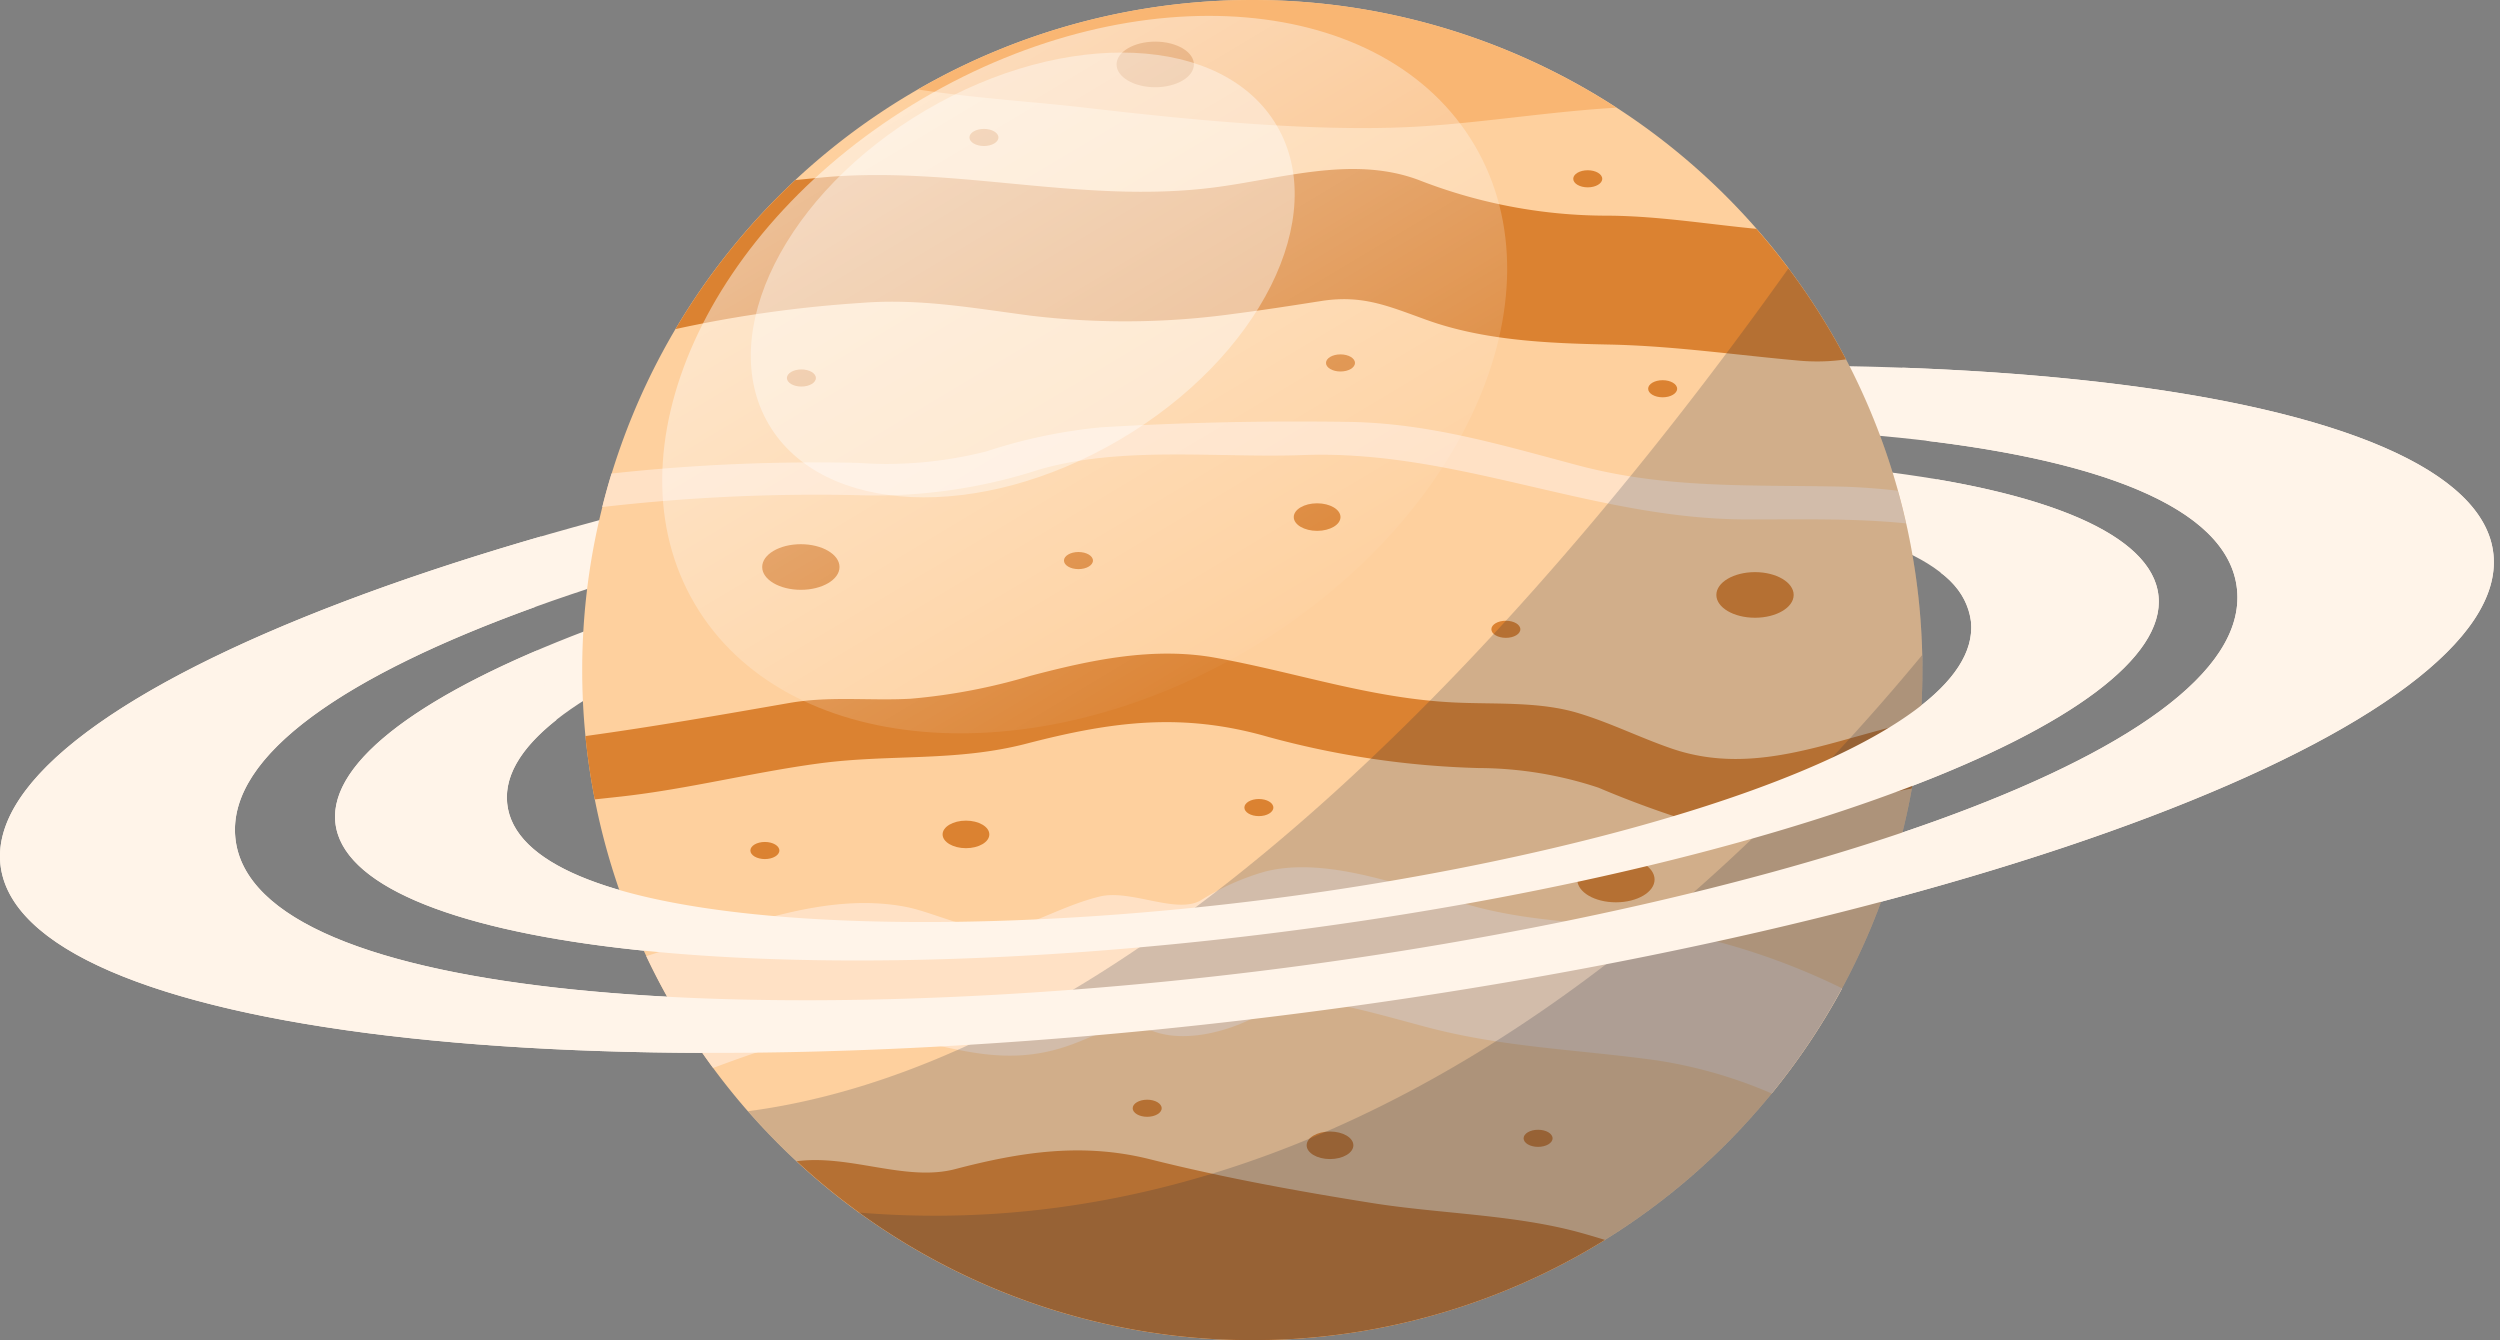 <svg xmlns="http://www.w3.org/2000/svg" xmlns:xlink="http://www.w3.org/1999/xlink" width="194" height="104" viewBox="0 0 194 104">
  <rect x="0" y="0" width="194" height="104" fill="#808080" stroke="none"/>
  <defs>
    <linearGradient id="linear-gradient" x1="0.259" y1="0.149" x2="0.741" y2="0.851" gradientUnits="objectBoundingBox">
      <stop offset="0" stop-color="#fff"/>
      <stop offset="1" stop-color="#fff" stop-opacity="0"/>
    </linearGradient>
  </defs>
  <g id="Group_33" data-name="Group 33" transform="translate(-145.807 -315.162)">
    <path id="Path_95" data-name="Path 95" d="M240.168,346.389c-53.421,6.632-95.656,22.669-94.331,35.82S191.545,400.637,244.965,394s95.658-22.669,94.334-35.817S293.592,339.759,240.168,346.389Zm3.58,44.1c-37.651,4.674-78.372,2.648-79.676-10.311s38-24.916,75.653-29.594S318.092,347.94,319.4,360.9,281.4,385.819,243.748,390.492Zm-2.935-37.706c-39.067,4.85-69.953,16.577-68.984,26.195s33.426,13.476,72.491,8.625,69.955-16.578,68.987-26.192S279.881,347.938,240.813,352.786Zm2.618,32.253c-27.534,3.418-57.314,1.936-58.267-7.541s27.793-18.221,55.325-21.642,57.31-1.936,58.265,7.542S270.963,381.621,243.431,385.039Z" fill="#fff4e9"/>
    <g id="Group_31" data-name="Group 31">
      <ellipse id="Ellipse_3" data-name="Ellipse 3" cx="1.125" cy="0.664" rx="1.125" ry="0.664" transform="translate(284.371 382.998)" fill="#db8231"/>
      <g id="Group_29" data-name="Group 29">
        <path id="Path_96" data-name="Path 96" d="M294.986,367.162a52,52,0,1,1-52-52A52,52,0,0,1,294.986,367.162Z" fill="#fed09e"/>
        <g id="Group_28" data-name="Group 28">
          <path id="Path_97" data-name="Path 97" d="M235.052,405.122c-5.217-1.311-10.013-.576-15.126.763-3.83,1-8.155-1.157-12.3-.612a51.974,51.974,0,0,0,62.725,6.106c-.627-.193-1.266-.384-1.932-.568-5.1-1.406-10.863-1.457-16.094-2.287C246.525,407.6,240.746,406.551,235.052,405.122Z" fill="#db8231"/>
          <path id="Path_98" data-name="Path 98" d="M275.516,373.246c-2.473-.85-4.791-2.021-7.309-2.769-2.984-.887-6.408-.655-9.484-.8-6.518-.3-12.288-2.336-18.614-3.475-4.814-.866-9.671.176-14.319,1.4a46.2,46.2,0,0,1-9.3,1.78c-3.2.176-6.25-.225-9.455.335-5.284.921-10.5,1.835-15.8,2.564.163,1.663.408,3.3.724,4.915.714-.078,1.423-.153,2.119-.231,5.16-.58,10.166-1.875,15.3-2.563,5.511-.738,10.6-.108,16.094-1.536,6.659-1.729,12.1-2.443,18.783-.51a68.679,68.679,0,0,0,16.289,2.407,29.822,29.822,0,0,1,9.3,1.522,77.823,77.823,0,0,0,7.314,2.68c4.764,1.24,9.957-.723,14.483-2.026.851-.245,1.689-.439,2.515-.59a52.2,52.2,0,0,0,.664-5.286C288.3,372.391,282.176,375.538,275.516,373.246Z" fill="#db8231"/>
          <path id="Path_99" data-name="Path 99" d="M278.537,388.092c-5.844-1.41-11.873-.985-17.766-2.449-4.986-1.241-11.654-4.19-16.845-2.833A19.2,19.2,0,0,0,239,385.021c-1.9,1.118-5.441-.878-7.861-.287-2.313.566-4.363,1.694-6.611,2.446-2.306.771-6.073-1.18-8.367-1.632-5.841-1.151-11.919,1.162-17.411,2.913-.931.3-1.861.6-2.791.9a51.912,51.912,0,0,0,5.187,8.673c4.515-1.675,9.466-3.412,13.748-2.568,4.825.95,8.72,2.553,13.65.9,2.643-.884,3.995-2.142,6.854-1.144,2.378.83,5.531.027,7.686-1.076,2.131-1.09,2.727-1.716,5.2-1.285,2.772.484,5.5,1.278,8.213,2,6.027,1.6,11.811,1.737,17.908,2.589a36.192,36.192,0,0,1,8.885,2.564,52.029,52.029,0,0,0,5.467-8.154A52.922,52.922,0,0,0,278.537,388.092Z" fill="#ffe1c5"/>
          <path id="Path_100" data-name="Path 100" d="M256.152,324.965c4.987-.321,10.051-1.155,15.088-1.446a51.948,51.948,0,0,0-54.2-1.413c4.517.688,9.054.96,12.779,1.391C236.594,324.279,247.634,325.513,256.152,324.965Z" fill="#f9b673"/>
          <path id="Path_101" data-name="Path 101" d="M198.224,340.7a96.259,96.259,0,0,1,14.255-2.021c4.651-.387,8.766.385,13.349.983a61.342,61.342,0,0,0,15.89-.169c2.211-.281,4.413-.627,6.614-.972,3.21-.5,5.188.389,8.166,1.462,4.461,1.608,9.44,1.819,14.131,1.915,5.059.1,9.922.824,14.949,1.264a15.484,15.484,0,0,0,3.477-.114,52.18,52.18,0,0,0-6.951-10.127c-3.815-.368-7.594-.993-11.475-1.023a40.155,40.155,0,0,1-14.639-2.733c-5.16-1.982-10.742-.121-16,.547-10.289,1.309-20.139-1.739-30.439-.774q-1.013.095-2.029.2A52.224,52.224,0,0,0,198.224,340.7Z" fill="#db8231"/>
          <path id="Path_102" data-name="Path 102" d="M268.363,351.3c-6.033-1.6-11.66-3.313-17.953-3.4-6.33-.093-12.849.041-19.165.423a40.77,40.77,0,0,0-8.866,1.859,31.333,31.333,0,0,1-10.019.9,145.527,145.527,0,0,0-19.1.827q-.393,1.284-.719,2.6a144.73,144.73,0,0,1,19.814-.922,41.13,41.13,0,0,0,14.042-1.969c6.4-1.883,13.908-.9,20.524-1.143,11.883-.443,22.5,4.956,34.312,4.993,4.227.014,8.375-.109,12.479.309q-.285-1.279-.633-2.533c-1.586-.185-3.184-.3-4.8-.329C281.445,352.789,275.06,353.067,268.363,351.3Z" fill="#ffe1c5"/>
        </g>
        <ellipse id="Ellipse_4" data-name="Ellipse 4" cx="3" cy="1.77" rx="3" ry="1.77" transform="translate(278.996 359.559)" fill="#db8231"/>
        <ellipse id="Ellipse_5" data-name="Ellipse 5" cx="3" cy="1.77" rx="3" ry="1.77" transform="translate(204.953 357.392)" fill="#db8231"/>
        <ellipse id="Ellipse_6" data-name="Ellipse 6" cx="3" cy="1.77" rx="3" ry="1.77" transform="translate(268.203 381.642)" fill="#db8231"/>
        <ellipse id="Ellipse_7" data-name="Ellipse 7" cx="3" cy="1.77" rx="3" ry="1.77" transform="translate(232.453 318.392)" fill="#db8231"/>
        <ellipse id="Ellipse_8" data-name="Ellipse 8" cx="1.813" cy="1.069" rx="1.813" ry="1.069" transform="translate(247.203 402.968)" fill="#db8231"/>
        <ellipse id="Ellipse_9" data-name="Ellipse 9" cx="1.813" cy="1.069" rx="1.813" ry="1.069" transform="translate(246.203 354.218)" fill="#db8231"/>
        <ellipse id="Ellipse_10" data-name="Ellipse 10" cx="1.813" cy="1.069" rx="1.813" ry="1.069" transform="translate(218.953 378.843)" fill="#db8231"/>
        <ellipse id="Ellipse_11" data-name="Ellipse 11" cx="1.125" cy="0.664" rx="1.125" ry="0.664" transform="translate(267.891 328.373)" fill="#db8231"/>
        <ellipse id="Ellipse_12" data-name="Ellipse 12" cx="1.125" cy="0.664" rx="1.125" ry="0.664" transform="translate(221.036 325.165)" fill="#db8231"/>
        <ellipse id="Ellipse_13" data-name="Ellipse 13" cx="1.125" cy="0.664" rx="1.125" ry="0.664" transform="translate(228.37 357.998)" fill="#db8231"/>
        <path id="Path_103" data-name="Path 103" d="M263.787,363.995c0,.367-.5.664-1.125.664s-1.125-.3-1.125-.664.5-.664,1.125-.664S263.787,363.628,263.787,363.995Z" fill="#db8231"/>
        <ellipse id="Ellipse_14" data-name="Ellipse 14" cx="1.125" cy="0.664" rx="1.125" ry="0.664" transform="translate(273.703 344.665)" fill="#db8231"/>
        <path id="Path_104" data-name="Path 104" d="M244.619,377.829c0,.367-.5.664-1.125.664s-1.124-.3-1.124-.664.5-.664,1.124-.664S244.619,377.462,244.619,377.829Z" fill="#db8231"/>
        <ellipse id="Ellipse_15" data-name="Ellipse 15" cx="1.125" cy="0.664" rx="1.125" ry="0.664" transform="translate(233.703 400.498)" fill="#db8231"/>
        <path id="Path_105" data-name="Path 105" d="M266.287,403.495c0,.367-.5.664-1.125.664s-1.125-.3-1.125-.664.5-.664,1.125-.664S266.287,403.128,266.287,403.495Z" fill="#db8231"/>
        <ellipse id="Ellipse_16" data-name="Ellipse 16" cx="1.125" cy="0.664" rx="1.125" ry="0.664" transform="translate(204.036 380.498)" fill="#db8231"/>
        <path id="Path_106" data-name="Path 106" d="M209.12,344.495c0,.367-.5.664-1.125.664s-1.125-.3-1.125-.664.5-.664,1.125-.664S209.12,344.128,209.12,344.495Z" fill="#db8231"/>
        <path id="Path_107" data-name="Path 107" d="M250.953,343.326c0,.367-.5.664-1.125.664s-1.125-.3-1.125-.664.5-.664,1.125-.664S250.953,342.959,250.953,343.326Z" fill="#db8231"/>
      </g>
      <g id="Group_30" data-name="Group 30">
        <path id="Path_108" data-name="Path 108" d="M284.6,335.973c-16.9,23.768-48.233,61.133-80.74,65.418a51.995,51.995,0,0,0,80.74-65.418Z" fill="#212a3c" opacity="0.2"/>
        <path id="Path_109" data-name="Path 109" d="M294.957,366.006c-17.127,20.719-45.988,46.269-82.483,43.253a51.989,51.989,0,0,0,82.512-42.1C294.986,366.774,294.965,366.392,294.957,366.006Z" fill="#212a3c" opacity="0.2"/>
      </g>
    </g>
    <path id="Path_110" data-name="Path 110" d="M339.3,358.186c-.842-8.345-19.033-13.519-45.869-14.491.568,1.893,1.306,3.783,1.9,5.677,13.895,1.671,23.445,5.36,24.068,11.528,1.307,12.959-38,24.919-75.652,29.592s-78.372,2.648-79.676-10.311c-.653-6.48,8.854-12.71,23.231-17.906a48.6,48.6,0,0,1,.5-5.486c-26.044,7.535-42.806,17.061-41.964,25.42,1.326,13.144,45.708,18.428,99.128,11.794S340.623,371.334,339.3,358.186Z" fill="#fff4e9"/>
    <path id="Path_111" data-name="Path 111" d="M296.082,352.353c.022.12.055.24.074.359a25.572,25.572,0,0,1,.254,6.9,5.562,5.562,0,0,1,2.344,3.785c.957,9.477-27.791,18.223-55.323,21.641s-57.314,1.936-58.267-7.541c-.223-2.216,1.195-4.391,3.826-6.469a23.7,23.7,0,0,1-1.488-5.4c-10.169,4.337-16.106,9.053-15.673,13.349.969,9.613,33.426,13.476,72.491,8.625s69.955-16.578,68.987-26.192C312.883,357.214,306.449,354.111,296.082,352.353Z" fill="#fff4e9"/>
    <g id="Group_32" data-name="Group 32">
      <path id="Path_112" data-name="Path 112" d="M260.244,326.447c6.949,11.828-.965,29.376-17.684,39.2s-35.9,8.194-42.846-3.631.968-29.377,17.682-39.2S253.293,314.62,260.244,326.447Z" opacity="0.5" fill="url(#linear-gradient)"/>
      <path id="Path_113" data-name="Path 113" d="M244.887,324.913c4.148,7.065-1.315,17.978-12.2,24.376s-23.08,5.858-27.229-1.206,1.309-17.977,12.2-24.375S240.735,317.849,244.887,324.913Z" fill="#fff" opacity="0.4"/>
    </g>
  </g>
</svg>
